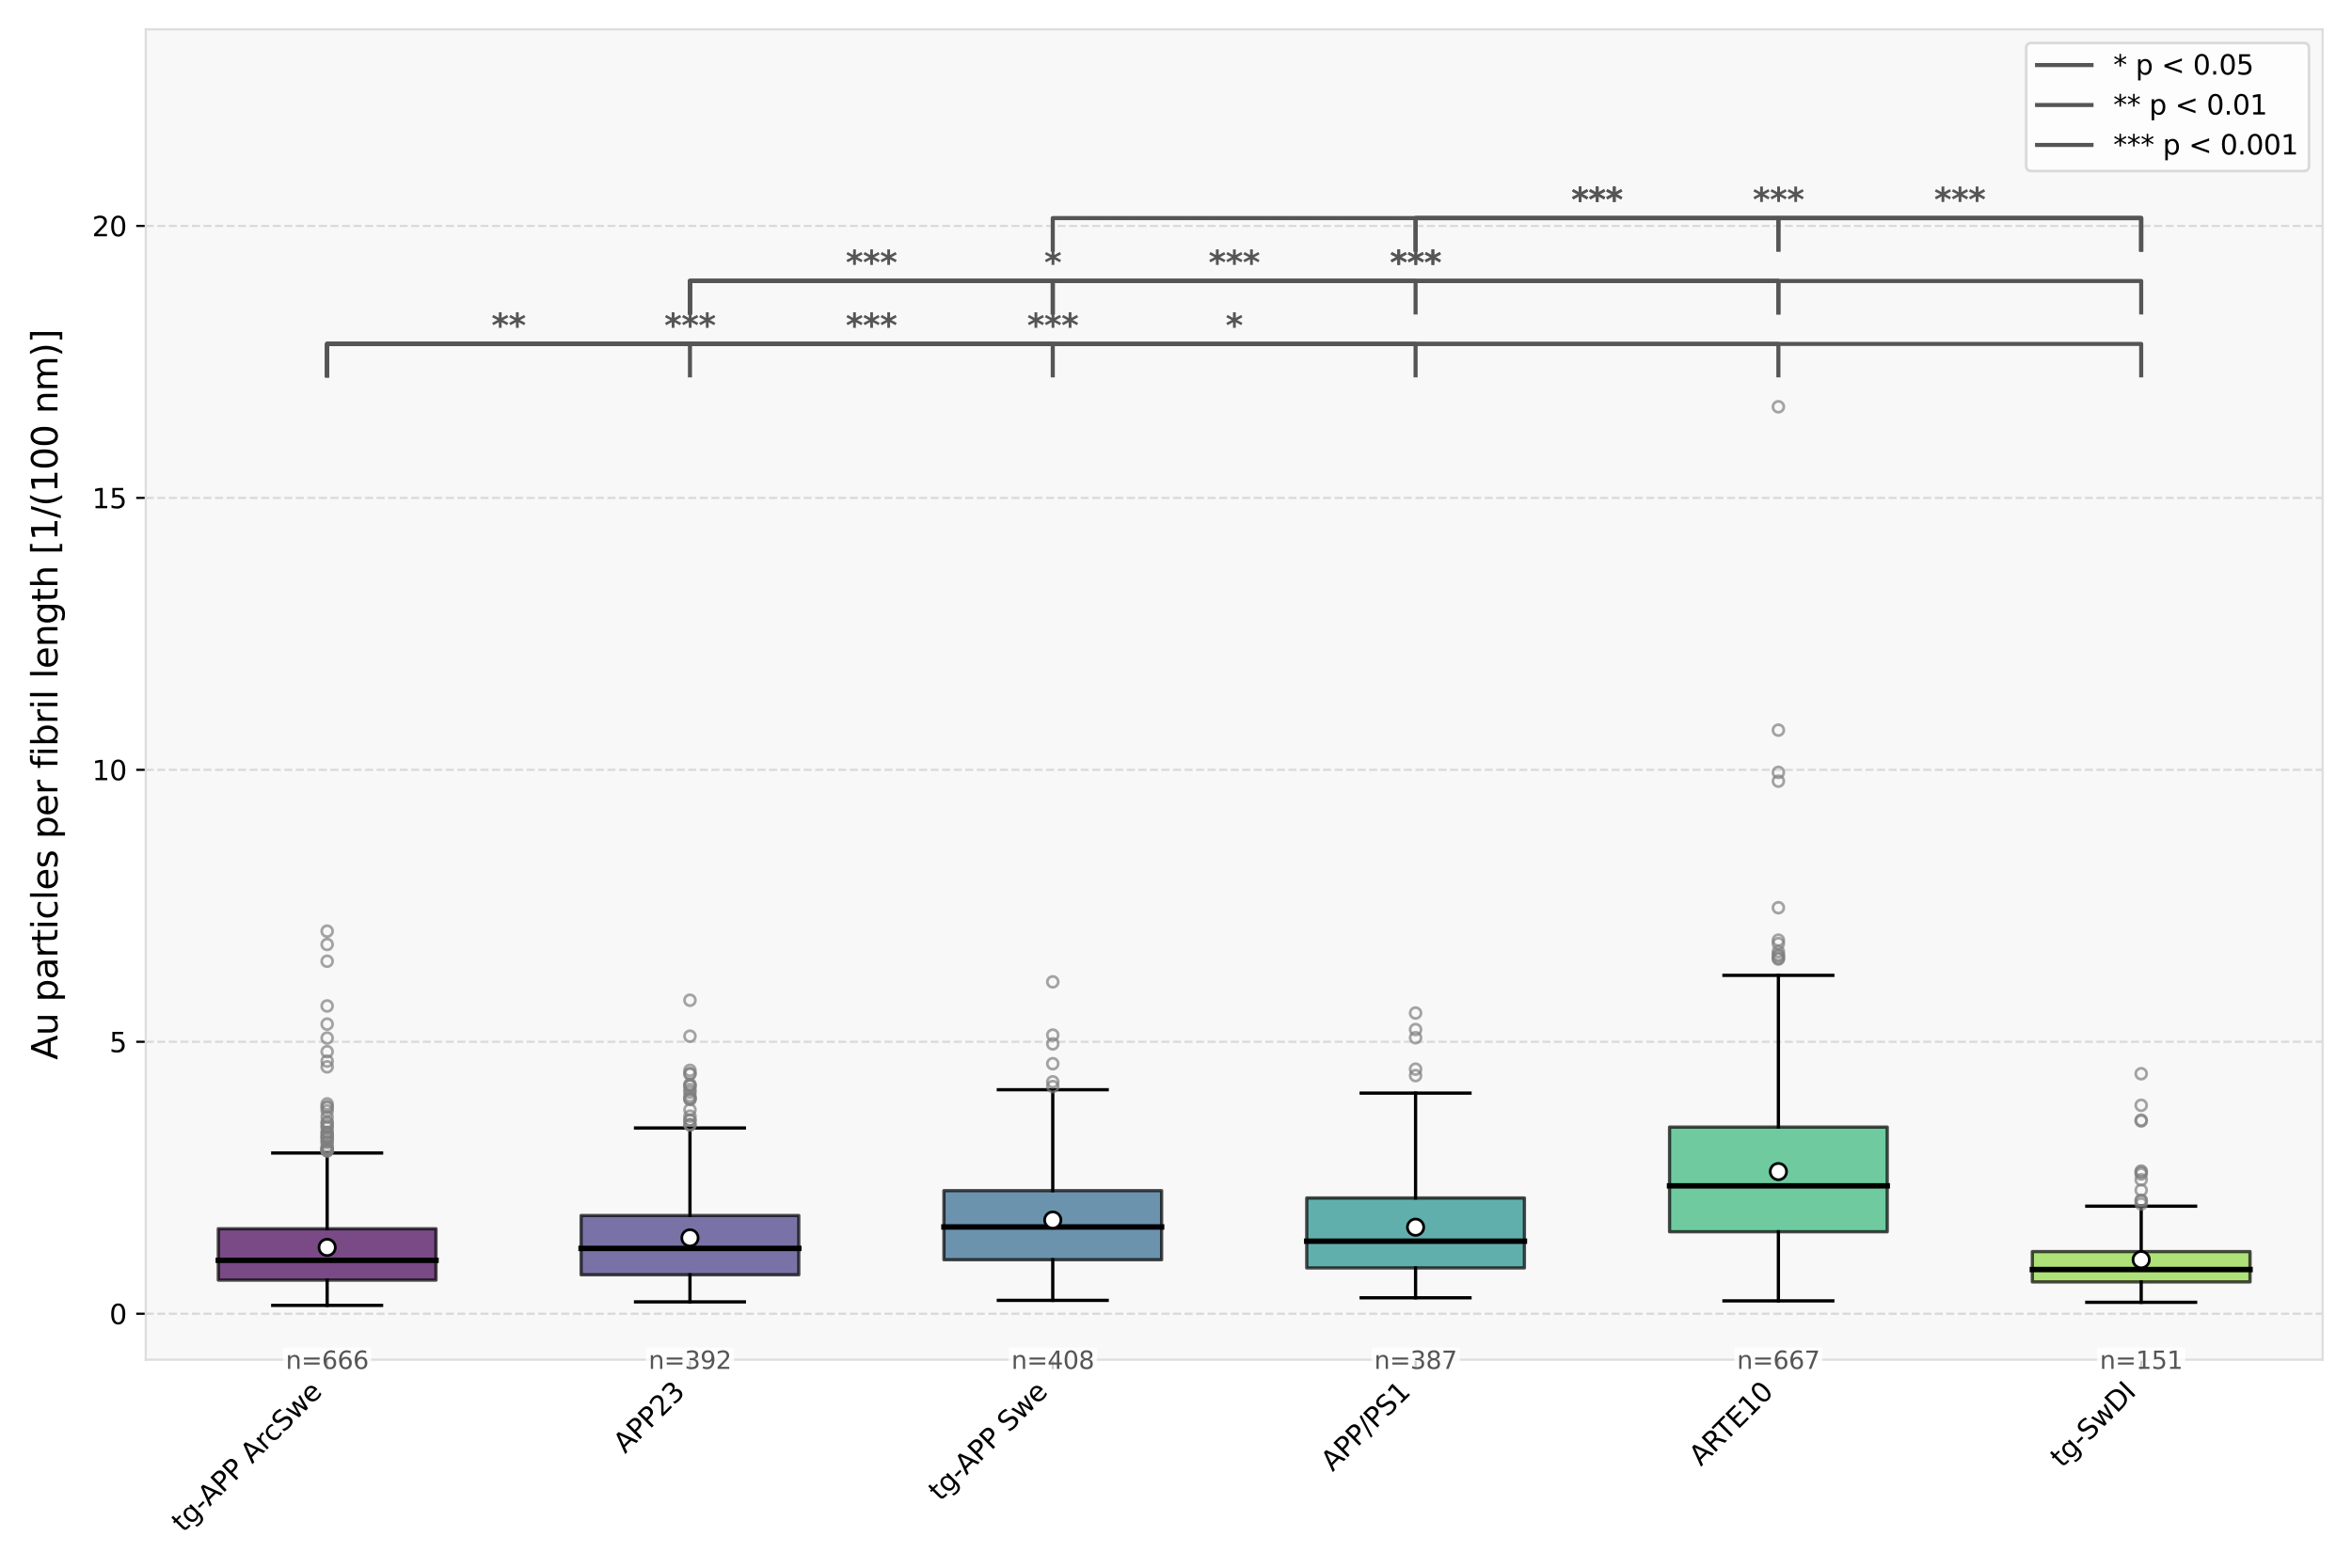 <?xml version="1.0" encoding="utf-8" standalone="no"?>
<!DOCTYPE svg PUBLIC "-//W3C//DTD SVG 1.1//EN"
  "http://www.w3.org/Graphics/SVG/1.1/DTD/svg11.dtd">
<svg xmlns:xlink="http://www.w3.org/1999/xlink" width="864pt" height="576pt" viewBox="0 0 864 576" xmlns="http://www.w3.org/2000/svg" version="1.1">
 <defs>
  <style type="text/css">*{stroke-linejoin: round; stroke-linecap: butt}</style>
 </defs>
 <g id="figure_1">
  <g id="patch_1">
   <path d="M 0 576 
L 864 576 
L 864 0 
L 0 0 
z
" style="fill: #ffffff"/>
  </g>
  <g id="axes_1">
   <g id="patch_2">
    <path d="M 53.54 499.588 
L 853.2 499.588 
L 853.2 10.8 
L 53.54 10.8 
z
" style="fill: #f8f8f8"/>
   </g>
   <g id="matplotlib.axis_1">
    <g id="xtick_1">
     <g id="line2d_1">
      <defs>
       <path id="mebf414713e" d="M 0 0 
L 0 3.5 
" style="stroke: #000000; stroke-width: 0.8"/>
      </defs>
      <g>
       <use xlink:href="#mebf414713e" x="120.178" y="499.588" style="stroke: #000000; stroke-width: 0.8"/>
      </g>
     </g>
     <g id="text_1">
      <!-- tg-APP ArcSwe -->
      <g transform="translate(67.348 563.321) rotate(-45) scale(0.1 -0.1)">
       <defs>
        <path id="DejaVuSans-74" d="M 1172 4494 
L 1172 3500 
L 2356 3500 
L 2356 3053 
L 1172 3053 
L 1172 1153 
Q 1172 725 1289 603 
Q 1406 481 1766 481 
L 2356 481 
L 2356 0 
L 1766 0 
Q 1100 0 847 248 
Q 594 497 594 1153 
L 594 3053 
L 172 3053 
L 172 3500 
L 594 3500 
L 594 4494 
L 1172 4494 
z
" transform="scale(0.016)"/>
        <path id="DejaVuSans-67" d="M 2906 1791 
Q 2906 2416 2648 2759 
Q 2391 3103 1925 3103 
Q 1463 3103 1205 2759 
Q 947 2416 947 1791 
Q 947 1169 1205 825 
Q 1463 481 1925 481 
Q 2391 481 2648 825 
Q 2906 1169 2906 1791 
z
M 3481 434 
Q 3481 -459 3084 -895 
Q 2688 -1331 1869 -1331 
Q 1566 -1331 1297 -1286 
Q 1028 -1241 775 -1147 
L 775 -588 
Q 1028 -725 1275 -790 
Q 1522 -856 1778 -856 
Q 2344 -856 2625 -561 
Q 2906 -266 2906 331 
L 2906 616 
Q 2728 306 2450 153 
Q 2172 0 1784 0 
Q 1141 0 747 490 
Q 353 981 353 1791 
Q 353 2603 747 3093 
Q 1141 3584 1784 3584 
Q 2172 3584 2450 3431 
Q 2728 3278 2906 2969 
L 2906 3500 
L 3481 3500 
L 3481 434 
z
" transform="scale(0.016)"/>
        <path id="DejaVuSans-2d" d="M 313 2009 
L 1997 2009 
L 1997 1497 
L 313 1497 
L 313 2009 
z
" transform="scale(0.016)"/>
        <path id="DejaVuSans-41" d="M 2188 4044 
L 1331 1722 
L 3047 1722 
L 2188 4044 
z
M 1831 4666 
L 2547 4666 
L 4325 0 
L 3669 0 
L 3244 1197 
L 1141 1197 
L 716 0 
L 50 0 
L 1831 4666 
z
" transform="scale(0.016)"/>
        <path id="DejaVuSans-50" d="M 1259 4147 
L 1259 2394 
L 2053 2394 
Q 2494 2394 2734 2622 
Q 2975 2850 2975 3272 
Q 2975 3691 2734 3919 
Q 2494 4147 2053 4147 
L 1259 4147 
z
M 628 4666 
L 2053 4666 
Q 2838 4666 3239 4311 
Q 3641 3956 3641 3272 
Q 3641 2581 3239 2228 
Q 2838 1875 2053 1875 
L 1259 1875 
L 1259 0 
L 628 0 
L 628 4666 
z
" transform="scale(0.016)"/>
        <path id="DejaVuSans-20" transform="scale(0.016)"/>
        <path id="DejaVuSans-72" d="M 2631 2963 
Q 2534 3019 2420 3045 
Q 2306 3072 2169 3072 
Q 1681 3072 1420 2755 
Q 1159 2438 1159 1844 
L 1159 0 
L 581 0 
L 581 3500 
L 1159 3500 
L 1159 2956 
Q 1341 3275 1631 3429 
Q 1922 3584 2338 3584 
Q 2397 3584 2469 3576 
Q 2541 3569 2628 3553 
L 2631 2963 
z
" transform="scale(0.016)"/>
        <path id="DejaVuSans-63" d="M 3122 3366 
L 3122 2828 
Q 2878 2963 2633 3030 
Q 2388 3097 2138 3097 
Q 1578 3097 1268 2742 
Q 959 2388 959 1747 
Q 959 1106 1268 751 
Q 1578 397 2138 397 
Q 2388 397 2633 464 
Q 2878 531 3122 666 
L 3122 134 
Q 2881 22 2623 -34 
Q 2366 -91 2075 -91 
Q 1284 -91 818 406 
Q 353 903 353 1747 
Q 353 2603 823 3093 
Q 1294 3584 2113 3584 
Q 2378 3584 2631 3529 
Q 2884 3475 3122 3366 
z
" transform="scale(0.016)"/>
        <path id="DejaVuSans-53" d="M 3425 4513 
L 3425 3897 
Q 3066 4069 2747 4153 
Q 2428 4238 2131 4238 
Q 1616 4238 1336 4038 
Q 1056 3838 1056 3469 
Q 1056 3159 1242 3001 
Q 1428 2844 1947 2747 
L 2328 2669 
Q 3034 2534 3370 2195 
Q 3706 1856 3706 1288 
Q 3706 609 3251 259 
Q 2797 -91 1919 -91 
Q 1588 -91 1214 -16 
Q 841 59 441 206 
L 441 856 
Q 825 641 1194 531 
Q 1563 422 1919 422 
Q 2459 422 2753 634 
Q 3047 847 3047 1241 
Q 3047 1584 2836 1778 
Q 2625 1972 2144 2069 
L 1759 2144 
Q 1053 2284 737 2584 
Q 422 2884 422 3419 
Q 422 4038 858 4394 
Q 1294 4750 2059 4750 
Q 2388 4750 2728 4690 
Q 3069 4631 3425 4513 
z
" transform="scale(0.016)"/>
        <path id="DejaVuSans-77" d="M 269 3500 
L 844 3500 
L 1563 769 
L 2278 3500 
L 2956 3500 
L 3675 769 
L 4391 3500 
L 4966 3500 
L 4050 0 
L 3372 0 
L 2619 2869 
L 1863 0 
L 1184 0 
L 269 3500 
z
" transform="scale(0.016)"/>
        <path id="DejaVuSans-65" d="M 3597 1894 
L 3597 1613 
L 953 1613 
Q 991 1019 1311 708 
Q 1631 397 2203 397 
Q 2534 397 2845 478 
Q 3156 559 3463 722 
L 3463 178 
Q 3153 47 2828 -22 
Q 2503 -91 2169 -91 
Q 1331 -91 842 396 
Q 353 884 353 1716 
Q 353 2575 817 3079 
Q 1281 3584 2069 3584 
Q 2775 3584 3186 3129 
Q 3597 2675 3597 1894 
z
M 3022 2063 
Q 3016 2534 2758 2815 
Q 2500 3097 2075 3097 
Q 1594 3097 1305 2825 
Q 1016 2553 972 2059 
L 3022 2063 
z
" transform="scale(0.016)"/>
       </defs>
       <use xlink:href="#DejaVuSans-74"/>
       <use xlink:href="#DejaVuSans-67" x="39.209"/>
       <use xlink:href="#DejaVuSans-2d" x="102.686"/>
       <use xlink:href="#DejaVuSans-41" x="136.52"/>
       <use xlink:href="#DejaVuSans-50" x="204.928"/>
       <use xlink:href="#DejaVuSans-50" x="265.23"/>
       <use xlink:href="#DejaVuSans-20" x="325.533"/>
       <use xlink:href="#DejaVuSans-41" x="357.32"/>
       <use xlink:href="#DejaVuSans-72" x="425.729"/>
       <use xlink:href="#DejaVuSans-63" x="464.592"/>
       <use xlink:href="#DejaVuSans-53" x="519.572"/>
       <use xlink:href="#DejaVuSans-77" x="583.049"/>
       <use xlink:href="#DejaVuSans-65" x="664.836"/>
      </g>
     </g>
    </g>
    <g id="xtick_2">
     <g id="line2d_2">
      <g>
       <use xlink:href="#mebf414713e" x="253.455" y="499.588" style="stroke: #000000; stroke-width: 0.8"/>
      </g>
     </g>
     <g id="text_2">
      <!-- APP23 -->
      <g transform="translate(229.622 534.323) rotate(-45) scale(0.1 -0.1)">
       <defs>
        <path id="DejaVuSans-32" d="M 1228 531 
L 3431 531 
L 3431 0 
L 469 0 
L 469 531 
Q 828 903 1448 1529 
Q 2069 2156 2228 2338 
Q 2531 2678 2651 2914 
Q 2772 3150 2772 3378 
Q 2772 3750 2511 3984 
Q 2250 4219 1831 4219 
Q 1534 4219 1204 4116 
Q 875 4013 500 3803 
L 500 4441 
Q 881 4594 1212 4672 
Q 1544 4750 1819 4750 
Q 2544 4750 2975 4387 
Q 3406 4025 3406 3419 
Q 3406 3131 3298 2873 
Q 3191 2616 2906 2266 
Q 2828 2175 2409 1742 
Q 1991 1309 1228 531 
z
" transform="scale(0.016)"/>
        <path id="DejaVuSans-33" d="M 2597 2516 
Q 3050 2419 3304 2112 
Q 3559 1806 3559 1356 
Q 3559 666 3084 287 
Q 2609 -91 1734 -91 
Q 1441 -91 1130 -33 
Q 819 25 488 141 
L 488 750 
Q 750 597 1062 519 
Q 1375 441 1716 441 
Q 2309 441 2620 675 
Q 2931 909 2931 1356 
Q 2931 1769 2642 2001 
Q 2353 2234 1838 2234 
L 1294 2234 
L 1294 2753 
L 1863 2753 
Q 2328 2753 2575 2939 
Q 2822 3125 2822 3475 
Q 2822 3834 2567 4026 
Q 2313 4219 1838 4219 
Q 1578 4219 1281 4162 
Q 984 4106 628 3988 
L 628 4550 
Q 988 4650 1302 4700 
Q 1616 4750 1894 4750 
Q 2613 4750 3031 4423 
Q 3450 4097 3450 3541 
Q 3450 3153 3228 2886 
Q 3006 2619 2597 2516 
z
" transform="scale(0.016)"/>
       </defs>
       <use xlink:href="#DejaVuSans-41"/>
       <use xlink:href="#DejaVuSans-50" x="68.408"/>
       <use xlink:href="#DejaVuSans-50" x="128.711"/>
       <use xlink:href="#DejaVuSans-32" x="189.014"/>
       <use xlink:href="#DejaVuSans-33" x="252.637"/>
      </g>
     </g>
    </g>
    <g id="xtick_3">
     <g id="line2d_3">
      <g>
       <use xlink:href="#mebf414713e" x="386.732" y="499.588" style="stroke: #000000; stroke-width: 0.8"/>
      </g>
     </g>
     <g id="text_3">
      <!-- tg-APP Swe -->
      <g transform="translate(345.374 551.848) rotate(-45) scale(0.1 -0.1)">
       <use xlink:href="#DejaVuSans-74"/>
       <use xlink:href="#DejaVuSans-67" x="39.209"/>
       <use xlink:href="#DejaVuSans-2d" x="102.686"/>
       <use xlink:href="#DejaVuSans-41" x="136.52"/>
       <use xlink:href="#DejaVuSans-50" x="204.928"/>
       <use xlink:href="#DejaVuSans-50" x="265.23"/>
       <use xlink:href="#DejaVuSans-20" x="325.533"/>
       <use xlink:href="#DejaVuSans-53" x="357.32"/>
       <use xlink:href="#DejaVuSans-77" x="420.797"/>
       <use xlink:href="#DejaVuSans-65" x="502.584"/>
      </g>
     </g>
    </g>
    <g id="xtick_4">
     <g id="line2d_4">
      <g>
       <use xlink:href="#mebf414713e" x="520.008" y="499.588" style="stroke: #000000; stroke-width: 0.8"/>
      </g>
     </g>
     <g id="text_4">
      <!-- APP/PS1 -->
      <g transform="translate(489.54 540.959) rotate(-45) scale(0.1 -0.1)">
       <defs>
        <path id="DejaVuSans-2f" d="M 1625 4666 
L 2156 4666 
L 531 -594 
L 0 -594 
L 1625 4666 
z
" transform="scale(0.016)"/>
        <path id="DejaVuSans-31" d="M 794 531 
L 1825 531 
L 1825 4091 
L 703 3866 
L 703 4441 
L 1819 4666 
L 2450 4666 
L 2450 531 
L 3481 531 
L 3481 0 
L 794 0 
L 794 531 
z
" transform="scale(0.016)"/>
       </defs>
       <use xlink:href="#DejaVuSans-41"/>
       <use xlink:href="#DejaVuSans-50" x="68.408"/>
       <use xlink:href="#DejaVuSans-50" x="128.711"/>
       <use xlink:href="#DejaVuSans-2f" x="189.014"/>
       <use xlink:href="#DejaVuSans-50" x="222.705"/>
       <use xlink:href="#DejaVuSans-53" x="283.008"/>
       <use xlink:href="#DejaVuSans-31" x="346.484"/>
      </g>
     </g>
    </g>
    <g id="xtick_5">
     <g id="line2d_5">
      <g>
       <use xlink:href="#mebf414713e" x="653.285" y="499.588" style="stroke: #000000; stroke-width: 0.8"/>
      </g>
     </g>
     <g id="text_5">
      <!-- ARTE10 -->
      <g transform="translate(624.792 538.983) rotate(-45) scale(0.1 -0.1)">
       <defs>
        <path id="DejaVuSans-52" d="M 2841 2188 
Q 3044 2119 3236 1894 
Q 3428 1669 3622 1275 
L 4263 0 
L 3584 0 
L 2988 1197 
Q 2756 1666 2539 1819 
Q 2322 1972 1947 1972 
L 1259 1972 
L 1259 0 
L 628 0 
L 628 4666 
L 2053 4666 
Q 2853 4666 3247 4331 
Q 3641 3997 3641 3322 
Q 3641 2881 3436 2590 
Q 3231 2300 2841 2188 
z
M 1259 4147 
L 1259 2491 
L 2053 2491 
Q 2509 2491 2742 2702 
Q 2975 2913 2975 3322 
Q 2975 3731 2742 3939 
Q 2509 4147 2053 4147 
L 1259 4147 
z
" transform="scale(0.016)"/>
        <path id="DejaVuSans-54" d="M -19 4666 
L 3928 4666 
L 3928 4134 
L 2272 4134 
L 2272 0 
L 1638 0 
L 1638 4134 
L -19 4134 
L -19 4666 
z
" transform="scale(0.016)"/>
        <path id="DejaVuSans-45" d="M 628 4666 
L 3578 4666 
L 3578 4134 
L 1259 4134 
L 1259 2753 
L 3481 2753 
L 3481 2222 
L 1259 2222 
L 1259 531 
L 3634 531 
L 3634 0 
L 628 0 
L 628 4666 
z
" transform="scale(0.016)"/>
        <path id="DejaVuSans-30" d="M 2034 4250 
Q 1547 4250 1301 3770 
Q 1056 3291 1056 2328 
Q 1056 1369 1301 889 
Q 1547 409 2034 409 
Q 2525 409 2770 889 
Q 3016 1369 3016 2328 
Q 3016 3291 2770 3770 
Q 2525 4250 2034 4250 
z
M 2034 4750 
Q 2819 4750 3233 4129 
Q 3647 3509 3647 2328 
Q 3647 1150 3233 529 
Q 2819 -91 2034 -91 
Q 1250 -91 836 529 
Q 422 1150 422 2328 
Q 422 3509 836 4129 
Q 1250 4750 2034 4750 
z
" transform="scale(0.016)"/>
       </defs>
       <use xlink:href="#DejaVuSans-41"/>
       <use xlink:href="#DejaVuSans-52" x="68.408"/>
       <use xlink:href="#DejaVuSans-54" x="130.641"/>
       <use xlink:href="#DejaVuSans-45" x="191.725"/>
       <use xlink:href="#DejaVuSans-31" x="254.908"/>
       <use xlink:href="#DejaVuSans-30" x="318.531"/>
      </g>
     </g>
    </g>
    <g id="xtick_6">
     <g id="line2d_6">
      <g>
       <use xlink:href="#mebf414713e" x="786.562" y="499.588" style="stroke: #000000; stroke-width: 0.8"/>
      </g>
     </g>
     <g id="text_6">
      <!-- tg-SwDI -->
      <g transform="translate(757.476 539.576) rotate(-45) scale(0.1 -0.1)">
       <defs>
        <path id="DejaVuSans-44" d="M 1259 4147 
L 1259 519 
L 2022 519 
Q 2988 519 3436 956 
Q 3884 1394 3884 2338 
Q 3884 3275 3436 3711 
Q 2988 4147 2022 4147 
L 1259 4147 
z
M 628 4666 
L 1925 4666 
Q 3281 4666 3915 4102 
Q 4550 3538 4550 2338 
Q 4550 1131 3912 565 
Q 3275 0 1925 0 
L 628 0 
L 628 4666 
z
" transform="scale(0.016)"/>
        <path id="DejaVuSans-49" d="M 628 4666 
L 1259 4666 
L 1259 0 
L 628 0 
L 628 4666 
z
" transform="scale(0.016)"/>
       </defs>
       <use xlink:href="#DejaVuSans-74"/>
       <use xlink:href="#DejaVuSans-67" x="39.209"/>
       <use xlink:href="#DejaVuSans-2d" x="102.686"/>
       <use xlink:href="#DejaVuSans-53" x="138.77"/>
       <use xlink:href="#DejaVuSans-77" x="202.246"/>
       <use xlink:href="#DejaVuSans-44" x="284.033"/>
       <use xlink:href="#DejaVuSans-49" x="361.035"/>
      </g>
     </g>
    </g>
   </g>
   <g id="matplotlib.axis_2">
    <g id="ytick_1">
     <g id="line2d_7">
      <path d="M 53.54 482.705 
L 853.2 482.705 
" clip-path="url(#pd8b7a126d4)" style="fill: none; stroke-dasharray: 2.96,1.28; stroke-dashoffset: 0; stroke: #cccccc; stroke-opacity: 0.7; stroke-width: 0.8"/>
     </g>
     <g id="line2d_8">
      <defs>
       <path id="medd8428ef8" d="M 0 0 
L -3.5 0 
" style="stroke: #000000; stroke-width: 0.8"/>
      </defs>
      <g>
       <use xlink:href="#medd8428ef8" x="53.54" y="482.705" style="stroke: #000000; stroke-width: 0.8"/>
      </g>
     </g>
     <g id="text_7">
      <!-- 0 -->
      <g transform="translate(40.178 486.504) scale(0.1 -0.1)">
       <use xlink:href="#DejaVuSans-30"/>
      </g>
     </g>
    </g>
    <g id="ytick_2">
     <g id="line2d_9">
      <path d="M 53.54 382.781 
L 853.2 382.781 
" clip-path="url(#pd8b7a126d4)" style="fill: none; stroke-dasharray: 2.96,1.28; stroke-dashoffset: 0; stroke: #cccccc; stroke-opacity: 0.7; stroke-width: 0.8"/>
     </g>
     <g id="line2d_10">
      <g>
       <use xlink:href="#medd8428ef8" x="53.54" y="382.781" style="stroke: #000000; stroke-width: 0.8"/>
      </g>
     </g>
     <g id="text_8">
      <!-- 5 -->
      <g transform="translate(40.178 386.581) scale(0.1 -0.1)">
       <defs>
        <path id="DejaVuSans-35" d="M 691 4666 
L 3169 4666 
L 3169 4134 
L 1269 4134 
L 1269 2991 
Q 1406 3038 1543 3061 
Q 1681 3084 1819 3084 
Q 2600 3084 3056 2656 
Q 3513 2228 3513 1497 
Q 3513 744 3044 326 
Q 2575 -91 1722 -91 
Q 1428 -91 1123 -41 
Q 819 9 494 109 
L 494 744 
Q 775 591 1075 516 
Q 1375 441 1709 441 
Q 2250 441 2565 725 
Q 2881 1009 2881 1497 
Q 2881 1984 2565 2268 
Q 2250 2553 1709 2553 
Q 1456 2553 1204 2497 
Q 953 2441 691 2322 
L 691 4666 
z
" transform="scale(0.016)"/>
       </defs>
       <use xlink:href="#DejaVuSans-35"/>
      </g>
     </g>
    </g>
    <g id="ytick_3">
     <g id="line2d_11">
      <path d="M 53.54 282.858 
L 853.2 282.858 
" clip-path="url(#pd8b7a126d4)" style="fill: none; stroke-dasharray: 2.96,1.28; stroke-dashoffset: 0; stroke: #cccccc; stroke-opacity: 0.7; stroke-width: 0.8"/>
     </g>
     <g id="line2d_12">
      <g>
       <use xlink:href="#medd8428ef8" x="53.54" y="282.858" style="stroke: #000000; stroke-width: 0.8"/>
      </g>
     </g>
     <g id="text_9">
      <!-- 10 -->
      <g transform="translate(33.815 286.658) scale(0.1 -0.1)">
       <use xlink:href="#DejaVuSans-31"/>
       <use xlink:href="#DejaVuSans-30" x="63.623"/>
      </g>
     </g>
    </g>
    <g id="ytick_4">
     <g id="line2d_13">
      <path d="M 53.54 182.935 
L 853.2 182.935 
" clip-path="url(#pd8b7a126d4)" style="fill: none; stroke-dasharray: 2.96,1.28; stroke-dashoffset: 0; stroke: #cccccc; stroke-opacity: 0.7; stroke-width: 0.8"/>
     </g>
     <g id="line2d_14">
      <g>
       <use xlink:href="#medd8428ef8" x="53.54" y="182.935" style="stroke: #000000; stroke-width: 0.8"/>
      </g>
     </g>
     <g id="text_10">
      <!-- 15 -->
      <g transform="translate(33.815 186.734) scale(0.1 -0.1)">
       <use xlink:href="#DejaVuSans-31"/>
       <use xlink:href="#DejaVuSans-35" x="63.623"/>
      </g>
     </g>
    </g>
    <g id="ytick_5">
     <g id="line2d_15">
      <path d="M 53.54 83.012 
L 853.2 83.012 
" clip-path="url(#pd8b7a126d4)" style="fill: none; stroke-dasharray: 2.96,1.28; stroke-dashoffset: 0; stroke: #cccccc; stroke-opacity: 0.7; stroke-width: 0.8"/>
     </g>
     <g id="line2d_16">
      <g>
       <use xlink:href="#medd8428ef8" x="53.54" y="83.012" style="stroke: #000000; stroke-width: 0.8"/>
      </g>
     </g>
     <g id="text_11">
      <!-- 20 -->
      <g transform="translate(33.815 86.811) scale(0.1 -0.1)">
       <use xlink:href="#DejaVuSans-32"/>
       <use xlink:href="#DejaVuSans-30" x="63.623"/>
      </g>
     </g>
    </g>
    <g id="text_12">
     <!-- Au particles per fibril length [1/(100 nm)] -->
     <g transform="translate(21.111 389.404) rotate(-90) scale(0.13 -0.13)">
      <defs>
       <path id="DejaVuSans-75" d="M 544 1381 
L 544 3500 
L 1119 3500 
L 1119 1403 
Q 1119 906 1312 657 
Q 1506 409 1894 409 
Q 2359 409 2629 706 
Q 2900 1003 2900 1516 
L 2900 3500 
L 3475 3500 
L 3475 0 
L 2900 0 
L 2900 538 
Q 2691 219 2414 64 
Q 2138 -91 1772 -91 
Q 1169 -91 856 284 
Q 544 659 544 1381 
z
M 1991 3584 
L 1991 3584 
z
" transform="scale(0.016)"/>
       <path id="DejaVuSans-70" d="M 1159 525 
L 1159 -1331 
L 581 -1331 
L 581 3500 
L 1159 3500 
L 1159 2969 
Q 1341 3281 1617 3432 
Q 1894 3584 2278 3584 
Q 2916 3584 3314 3078 
Q 3713 2572 3713 1747 
Q 3713 922 3314 415 
Q 2916 -91 2278 -91 
Q 1894 -91 1617 61 
Q 1341 213 1159 525 
z
M 3116 1747 
Q 3116 2381 2855 2742 
Q 2594 3103 2138 3103 
Q 1681 3103 1420 2742 
Q 1159 2381 1159 1747 
Q 1159 1113 1420 752 
Q 1681 391 2138 391 
Q 2594 391 2855 752 
Q 3116 1113 3116 1747 
z
" transform="scale(0.016)"/>
       <path id="DejaVuSans-61" d="M 2194 1759 
Q 1497 1759 1228 1600 
Q 959 1441 959 1056 
Q 959 750 1161 570 
Q 1363 391 1709 391 
Q 2188 391 2477 730 
Q 2766 1069 2766 1631 
L 2766 1759 
L 2194 1759 
z
M 3341 1997 
L 3341 0 
L 2766 0 
L 2766 531 
Q 2569 213 2275 61 
Q 1981 -91 1556 -91 
Q 1019 -91 701 211 
Q 384 513 384 1019 
Q 384 1609 779 1909 
Q 1175 2209 1959 2209 
L 2766 2209 
L 2766 2266 
Q 2766 2663 2505 2880 
Q 2244 3097 1772 3097 
Q 1472 3097 1187 3025 
Q 903 2953 641 2809 
L 641 3341 
Q 956 3463 1253 3523 
Q 1550 3584 1831 3584 
Q 2591 3584 2966 3190 
Q 3341 2797 3341 1997 
z
" transform="scale(0.016)"/>
       <path id="DejaVuSans-69" d="M 603 3500 
L 1178 3500 
L 1178 0 
L 603 0 
L 603 3500 
z
M 603 4863 
L 1178 4863 
L 1178 4134 
L 603 4134 
L 603 4863 
z
" transform="scale(0.016)"/>
       <path id="DejaVuSans-6c" d="M 603 4863 
L 1178 4863 
L 1178 0 
L 603 0 
L 603 4863 
z
" transform="scale(0.016)"/>
       <path id="DejaVuSans-73" d="M 2834 3397 
L 2834 2853 
Q 2591 2978 2328 3040 
Q 2066 3103 1784 3103 
Q 1356 3103 1142 2972 
Q 928 2841 928 2578 
Q 928 2378 1081 2264 
Q 1234 2150 1697 2047 
L 1894 2003 
Q 2506 1872 2764 1633 
Q 3022 1394 3022 966 
Q 3022 478 2636 193 
Q 2250 -91 1575 -91 
Q 1294 -91 989 -36 
Q 684 19 347 128 
L 347 722 
Q 666 556 975 473 
Q 1284 391 1588 391 
Q 1994 391 2212 530 
Q 2431 669 2431 922 
Q 2431 1156 2273 1281 
Q 2116 1406 1581 1522 
L 1381 1569 
Q 847 1681 609 1914 
Q 372 2147 372 2553 
Q 372 3047 722 3315 
Q 1072 3584 1716 3584 
Q 2034 3584 2315 3537 
Q 2597 3491 2834 3397 
z
" transform="scale(0.016)"/>
       <path id="DejaVuSans-66" d="M 2375 4863 
L 2375 4384 
L 1825 4384 
Q 1516 4384 1395 4259 
Q 1275 4134 1275 3809 
L 1275 3500 
L 2222 3500 
L 2222 3053 
L 1275 3053 
L 1275 0 
L 697 0 
L 697 3053 
L 147 3053 
L 147 3500 
L 697 3500 
L 697 3744 
Q 697 4328 969 4595 
Q 1241 4863 1831 4863 
L 2375 4863 
z
" transform="scale(0.016)"/>
       <path id="DejaVuSans-62" d="M 3116 1747 
Q 3116 2381 2855 2742 
Q 2594 3103 2138 3103 
Q 1681 3103 1420 2742 
Q 1159 2381 1159 1747 
Q 1159 1113 1420 752 
Q 1681 391 2138 391 
Q 2594 391 2855 752 
Q 3116 1113 3116 1747 
z
M 1159 2969 
Q 1341 3281 1617 3432 
Q 1894 3584 2278 3584 
Q 2916 3584 3314 3078 
Q 3713 2572 3713 1747 
Q 3713 922 3314 415 
Q 2916 -91 2278 -91 
Q 1894 -91 1617 61 
Q 1341 213 1159 525 
L 1159 0 
L 581 0 
L 581 4863 
L 1159 4863 
L 1159 2969 
z
" transform="scale(0.016)"/>
       <path id="DejaVuSans-6e" d="M 3513 2113 
L 3513 0 
L 2938 0 
L 2938 2094 
Q 2938 2591 2744 2837 
Q 2550 3084 2163 3084 
Q 1697 3084 1428 2787 
Q 1159 2491 1159 1978 
L 1159 0 
L 581 0 
L 581 3500 
L 1159 3500 
L 1159 2956 
Q 1366 3272 1645 3428 
Q 1925 3584 2291 3584 
Q 2894 3584 3203 3211 
Q 3513 2838 3513 2113 
z
" transform="scale(0.016)"/>
       <path id="DejaVuSans-68" d="M 3513 2113 
L 3513 0 
L 2938 0 
L 2938 2094 
Q 2938 2591 2744 2837 
Q 2550 3084 2163 3084 
Q 1697 3084 1428 2787 
Q 1159 2491 1159 1978 
L 1159 0 
L 581 0 
L 581 4863 
L 1159 4863 
L 1159 2956 
Q 1366 3272 1645 3428 
Q 1925 3584 2291 3584 
Q 2894 3584 3203 3211 
Q 3513 2838 3513 2113 
z
" transform="scale(0.016)"/>
       <path id="DejaVuSans-5b" d="M 550 4863 
L 1875 4863 
L 1875 4416 
L 1125 4416 
L 1125 -397 
L 1875 -397 
L 1875 -844 
L 550 -844 
L 550 4863 
z
" transform="scale(0.016)"/>
       <path id="DejaVuSans-28" d="M 1984 4856 
Q 1566 4138 1362 3434 
Q 1159 2731 1159 2009 
Q 1159 1288 1364 580 
Q 1569 -128 1984 -844 
L 1484 -844 
Q 1016 -109 783 600 
Q 550 1309 550 2009 
Q 550 2706 781 3412 
Q 1013 4119 1484 4856 
L 1984 4856 
z
" transform="scale(0.016)"/>
       <path id="DejaVuSans-6d" d="M 3328 2828 
Q 3544 3216 3844 3400 
Q 4144 3584 4550 3584 
Q 5097 3584 5394 3201 
Q 5691 2819 5691 2113 
L 5691 0 
L 5113 0 
L 5113 2094 
Q 5113 2597 4934 2840 
Q 4756 3084 4391 3084 
Q 3944 3084 3684 2787 
Q 3425 2491 3425 1978 
L 3425 0 
L 2847 0 
L 2847 2094 
Q 2847 2600 2669 2842 
Q 2491 3084 2119 3084 
Q 1678 3084 1418 2786 
Q 1159 2488 1159 1978 
L 1159 0 
L 581 0 
L 581 3500 
L 1159 3500 
L 1159 2956 
Q 1356 3278 1631 3431 
Q 1906 3584 2284 3584 
Q 2666 3584 2933 3390 
Q 3200 3197 3328 2828 
z
" transform="scale(0.016)"/>
       <path id="DejaVuSans-29" d="M 513 4856 
L 1013 4856 
Q 1481 4119 1714 3412 
Q 1947 2706 1947 2009 
Q 1947 1309 1714 600 
Q 1481 -109 1013 -844 
L 513 -844 
Q 928 -128 1133 580 
Q 1338 1288 1338 2009 
Q 1338 2731 1133 3434 
Q 928 4138 513 4856 
z
" transform="scale(0.016)"/>
       <path id="DejaVuSans-5d" d="M 1947 4863 
L 1947 -844 
L 622 -844 
L 622 -397 
L 1369 -397 
L 1369 4416 
L 622 4416 
L 622 4863 
L 1947 4863 
z
" transform="scale(0.016)"/>
      </defs>
      <use xlink:href="#DejaVuSans-41"/>
      <use xlink:href="#DejaVuSans-75" x="68.408"/>
      <use xlink:href="#DejaVuSans-20" x="131.787"/>
      <use xlink:href="#DejaVuSans-70" x="163.574"/>
      <use xlink:href="#DejaVuSans-61" x="227.051"/>
      <use xlink:href="#DejaVuSans-72" x="288.33"/>
      <use xlink:href="#DejaVuSans-74" x="329.443"/>
      <use xlink:href="#DejaVuSans-69" x="368.652"/>
      <use xlink:href="#DejaVuSans-63" x="396.436"/>
      <use xlink:href="#DejaVuSans-6c" x="451.416"/>
      <use xlink:href="#DejaVuSans-65" x="479.199"/>
      <use xlink:href="#DejaVuSans-73" x="540.723"/>
      <use xlink:href="#DejaVuSans-20" x="592.822"/>
      <use xlink:href="#DejaVuSans-70" x="624.609"/>
      <use xlink:href="#DejaVuSans-65" x="688.086"/>
      <use xlink:href="#DejaVuSans-72" x="749.609"/>
      <use xlink:href="#DejaVuSans-20" x="790.723"/>
      <use xlink:href="#DejaVuSans-66" x="822.51"/>
      <use xlink:href="#DejaVuSans-69" x="857.715"/>
      <use xlink:href="#DejaVuSans-62" x="885.498"/>
      <use xlink:href="#DejaVuSans-72" x="948.975"/>
      <use xlink:href="#DejaVuSans-69" x="990.088"/>
      <use xlink:href="#DejaVuSans-6c" x="1017.871"/>
      <use xlink:href="#DejaVuSans-20" x="1045.654"/>
      <use xlink:href="#DejaVuSans-6c" x="1077.441"/>
      <use xlink:href="#DejaVuSans-65" x="1105.225"/>
      <use xlink:href="#DejaVuSans-6e" x="1166.748"/>
      <use xlink:href="#DejaVuSans-67" x="1230.127"/>
      <use xlink:href="#DejaVuSans-74" x="1293.604"/>
      <use xlink:href="#DejaVuSans-68" x="1332.812"/>
      <use xlink:href="#DejaVuSans-20" x="1396.191"/>
      <use xlink:href="#DejaVuSans-5b" x="1427.979"/>
      <use xlink:href="#DejaVuSans-31" x="1466.992"/>
      <use xlink:href="#DejaVuSans-2f" x="1530.615"/>
      <use xlink:href="#DejaVuSans-28" x="1564.307"/>
      <use xlink:href="#DejaVuSans-31" x="1603.32"/>
      <use xlink:href="#DejaVuSans-30" x="1666.943"/>
      <use xlink:href="#DejaVuSans-30" x="1730.566"/>
      <use xlink:href="#DejaVuSans-20" x="1794.189"/>
      <use xlink:href="#DejaVuSans-6e" x="1825.977"/>
      <use xlink:href="#DejaVuSans-6d" x="1889.355"/>
      <use xlink:href="#DejaVuSans-29" x="1986.768"/>
      <use xlink:href="#DejaVuSans-5d" x="2025.781"/>
     </g>
    </g>
   </g>
   <g id="patch_3">
    <path d="M 80.195 470.331 
L 160.161 470.331 
L 160.161 451.461 
L 80.195 451.461 
L 80.195 470.331 
z
" clip-path="url(#pd8b7a126d4)" style="fill: #440154; opacity: 0.7; stroke: #000000; stroke-width: 1.2; stroke-linejoin: miter"/>
   </g>
   <g id="line2d_17">
    <path d="M 120.178 470.331 
L 120.178 479.614 
" clip-path="url(#pd8b7a126d4)" style="fill: none; stroke: #000000; stroke-width: 1.2; stroke-linecap: square"/>
   </g>
   <g id="line2d_18">
    <path d="M 120.178 451.461 
L 120.178 423.641 
" clip-path="url(#pd8b7a126d4)" style="fill: none; stroke: #000000; stroke-width: 1.2; stroke-linecap: square"/>
   </g>
   <g id="line2d_19">
    <path d="M 100.187 479.614 
L 140.17 479.614 
" clip-path="url(#pd8b7a126d4)" style="fill: none; stroke: #000000; stroke-width: 1.2; stroke-linecap: square"/>
   </g>
   <g id="line2d_20">
    <path d="M 100.187 423.641 
L 140.17 423.641 
" clip-path="url(#pd8b7a126d4)" style="fill: none; stroke: #000000; stroke-width: 1.2; stroke-linecap: square"/>
   </g>
   <g id="line2d_21">
    <defs>
     <path id="m503bd689ca" d="M 0 2 
C 0.53 2 1.039 1.789 1.414 1.414 
C 1.789 1.039 2 0.53 2 0 
C 2 -0.53 1.789 -1.039 1.414 -1.414 
C 1.039 -1.789 0.53 -2 0 -2 
C -0.53 -2 -1.039 -1.789 -1.414 -1.414 
C -1.789 -1.039 -2 -0.53 -2 0 
C -2 0.53 -1.789 1.039 -1.414 1.414 
C -1.039 1.789 -0.53 2 0 2 
z
" style="stroke: #808080; stroke-opacity: 0.7"/>
    </defs>
    <g clip-path="url(#pd8b7a126d4)">
     <use xlink:href="#m503bd689ca" x="120.178" y="410.343" style="fill-opacity: 0; stroke: #808080; stroke-opacity: 0.7"/>
     <use xlink:href="#m503bd689ca" x="120.178" y="422.714" style="fill-opacity: 0; stroke: #808080; stroke-opacity: 0.7"/>
     <use xlink:href="#m503bd689ca" x="120.178" y="412.203" style="fill-opacity: 0; stroke: #808080; stroke-opacity: 0.7"/>
     <use xlink:href="#m503bd689ca" x="120.178" y="413.764" style="fill-opacity: 0; stroke: #808080; stroke-opacity: 0.7"/>
     <use xlink:href="#m503bd689ca" x="120.178" y="386.404" style="fill-opacity: 0; stroke: #808080; stroke-opacity: 0.7"/>
     <use xlink:href="#m503bd689ca" x="120.178" y="422.154" style="fill-opacity: 0; stroke: #808080; stroke-opacity: 0.7"/>
     <use xlink:href="#m503bd689ca" x="120.178" y="381.402" style="fill-opacity: 0; stroke: #808080; stroke-opacity: 0.7"/>
     <use xlink:href="#m503bd689ca" x="120.178" y="405.591" style="fill-opacity: 0; stroke: #808080; stroke-opacity: 0.7"/>
     <use xlink:href="#m503bd689ca" x="120.178" y="369.614" style="fill-opacity: 0; stroke: #808080; stroke-opacity: 0.7"/>
     <use xlink:href="#m503bd689ca" x="120.178" y="406.56" style="fill-opacity: 0; stroke: #808080; stroke-opacity: 0.7"/>
     <use xlink:href="#m503bd689ca" x="120.178" y="421.904" style="fill-opacity: 0; stroke: #808080; stroke-opacity: 0.7"/>
     <use xlink:href="#m503bd689ca" x="120.178" y="418.439" style="fill-opacity: 0; stroke: #808080; stroke-opacity: 0.7"/>
     <use xlink:href="#m503bd689ca" x="120.178" y="389.865" style="fill-opacity: 0; stroke: #808080; stroke-opacity: 0.7"/>
     <use xlink:href="#m503bd689ca" x="120.178" y="417.855" style="fill-opacity: 0; stroke: #808080; stroke-opacity: 0.7"/>
     <use xlink:href="#m503bd689ca" x="120.178" y="419.743" style="fill-opacity: 0; stroke: #808080; stroke-opacity: 0.7"/>
     <use xlink:href="#m503bd689ca" x="120.178" y="391.981" style="fill-opacity: 0; stroke: #808080; stroke-opacity: 0.7"/>
     <use xlink:href="#m503bd689ca" x="120.178" y="416.16" style="fill-opacity: 0; stroke: #808080; stroke-opacity: 0.7"/>
     <use xlink:href="#m503bd689ca" x="120.178" y="422.671" style="fill-opacity: 0; stroke: #808080; stroke-opacity: 0.7"/>
     <use xlink:href="#m503bd689ca" x="120.178" y="347.011" style="fill-opacity: 0; stroke: #808080; stroke-opacity: 0.7"/>
     <use xlink:href="#m503bd689ca" x="120.178" y="406.984" style="fill-opacity: 0; stroke: #808080; stroke-opacity: 0.7"/>
     <use xlink:href="#m503bd689ca" x="120.178" y="421.916" style="fill-opacity: 0; stroke: #808080; stroke-opacity: 0.7"/>
     <use xlink:href="#m503bd689ca" x="120.178" y="376.281" style="fill-opacity: 0; stroke: #808080; stroke-opacity: 0.7"/>
     <use xlink:href="#m503bd689ca" x="120.178" y="408.176" style="fill-opacity: 0; stroke: #808080; stroke-opacity: 0.7"/>
     <use xlink:href="#m503bd689ca" x="120.178" y="342.129" style="fill-opacity: 0; stroke: #808080; stroke-opacity: 0.7"/>
     <use xlink:href="#m503bd689ca" x="120.178" y="414.361" style="fill-opacity: 0; stroke: #808080; stroke-opacity: 0.7"/>
     <use xlink:href="#m503bd689ca" x="120.178" y="421.139" style="fill-opacity: 0; stroke: #808080; stroke-opacity: 0.7"/>
     <use xlink:href="#m503bd689ca" x="120.178" y="422.853" style="fill-opacity: 0; stroke: #808080; stroke-opacity: 0.7"/>
     <use xlink:href="#m503bd689ca" x="120.178" y="353.175" style="fill-opacity: 0; stroke: #808080; stroke-opacity: 0.7"/>
     <use xlink:href="#m503bd689ca" x="120.178" y="412.754" style="fill-opacity: 0; stroke: #808080; stroke-opacity: 0.7"/>
     <use xlink:href="#m503bd689ca" x="120.178" y="417.661" style="fill-opacity: 0; stroke: #808080; stroke-opacity: 0.7"/>
     <use xlink:href="#m503bd689ca" x="120.178" y="416.024" style="fill-opacity: 0; stroke: #808080; stroke-opacity: 0.7"/>
     <use xlink:href="#m503bd689ca" x="120.178" y="417.051" style="fill-opacity: 0; stroke: #808080; stroke-opacity: 0.7"/>
     <use xlink:href="#m503bd689ca" x="120.178" y="419.348" style="fill-opacity: 0; stroke: #808080; stroke-opacity: 0.7"/>
    </g>
   </g>
   <g id="patch_4">
    <path d="M 213.472 468.383 
L 293.438 468.383 
L 293.438 446.603 
L 213.472 446.603 
L 213.472 468.383 
z
" clip-path="url(#pd8b7a126d4)" style="fill: #443983; opacity: 0.7; stroke: #000000; stroke-width: 1.2; stroke-linejoin: miter"/>
   </g>
   <g id="line2d_22">
    <path d="M 253.455 468.383 
L 253.455 478.333 
" clip-path="url(#pd8b7a126d4)" style="fill: none; stroke: #000000; stroke-width: 1.2; stroke-linecap: square"/>
   </g>
   <g id="line2d_23">
    <path d="M 253.455 446.603 
L 253.455 414.446 
" clip-path="url(#pd8b7a126d4)" style="fill: none; stroke: #000000; stroke-width: 1.2; stroke-linecap: square"/>
   </g>
   <g id="line2d_24">
    <path d="M 233.464 478.333 
L 273.447 478.333 
" clip-path="url(#pd8b7a126d4)" style="fill: none; stroke: #000000; stroke-width: 1.2; stroke-linecap: square"/>
   </g>
   <g id="line2d_25">
    <path d="M 233.464 414.446 
L 273.447 414.446 
" clip-path="url(#pd8b7a126d4)" style="fill: none; stroke: #000000; stroke-width: 1.2; stroke-linecap: square"/>
   </g>
   <g id="line2d_26">
    <g clip-path="url(#pd8b7a126d4)">
     <use xlink:href="#m503bd689ca" x="253.455" y="404.005" style="fill-opacity: 0; stroke: #808080; stroke-opacity: 0.7"/>
     <use xlink:href="#m503bd689ca" x="253.455" y="393.26" style="fill-opacity: 0; stroke: #808080; stroke-opacity: 0.7"/>
     <use xlink:href="#m503bd689ca" x="253.455" y="403.536" style="fill-opacity: 0; stroke: #808080; stroke-opacity: 0.7"/>
     <use xlink:href="#m503bd689ca" x="253.455" y="407.748" style="fill-opacity: 0; stroke: #808080; stroke-opacity: 0.7"/>
     <use xlink:href="#m503bd689ca" x="253.455" y="411.49" style="fill-opacity: 0; stroke: #808080; stroke-opacity: 0.7"/>
     <use xlink:href="#m503bd689ca" x="253.455" y="402.703" style="fill-opacity: 0; stroke: #808080; stroke-opacity: 0.7"/>
     <use xlink:href="#m503bd689ca" x="253.455" y="403.69" style="fill-opacity: 0; stroke: #808080; stroke-opacity: 0.7"/>
     <use xlink:href="#m503bd689ca" x="253.455" y="398.93" style="fill-opacity: 0; stroke: #808080; stroke-opacity: 0.7"/>
     <use xlink:href="#m503bd689ca" x="253.455" y="394.634" style="fill-opacity: 0; stroke: #808080; stroke-opacity: 0.7"/>
     <use xlink:href="#m503bd689ca" x="253.455" y="413.174" style="fill-opacity: 0; stroke: #808080; stroke-opacity: 0.7"/>
     <use xlink:href="#m503bd689ca" x="253.455" y="401.276" style="fill-opacity: 0; stroke: #808080; stroke-opacity: 0.7"/>
     <use xlink:href="#m503bd689ca" x="253.455" y="380.714" style="fill-opacity: 0; stroke: #808080; stroke-opacity: 0.7"/>
     <use xlink:href="#m503bd689ca" x="253.455" y="398.89" style="fill-opacity: 0; stroke: #808080; stroke-opacity: 0.7"/>
     <use xlink:href="#m503bd689ca" x="253.455" y="413.328" style="fill-opacity: 0; stroke: #808080; stroke-opacity: 0.7"/>
     <use xlink:href="#m503bd689ca" x="253.455" y="367.505" style="fill-opacity: 0; stroke: #808080; stroke-opacity: 0.7"/>
     <use xlink:href="#m503bd689ca" x="253.455" y="398.383" style="fill-opacity: 0; stroke: #808080; stroke-opacity: 0.7"/>
     <use xlink:href="#m503bd689ca" x="253.455" y="400.349" style="fill-opacity: 0; stroke: #808080; stroke-opacity: 0.7"/>
     <use xlink:href="#m503bd689ca" x="253.455" y="411.619" style="fill-opacity: 0; stroke: #808080; stroke-opacity: 0.7"/>
     <use xlink:href="#m503bd689ca" x="253.455" y="410.094" style="fill-opacity: 0; stroke: #808080; stroke-opacity: 0.7"/>
     <use xlink:href="#m503bd689ca" x="253.455" y="394.416" style="fill-opacity: 0; stroke: #808080; stroke-opacity: 0.7"/>
    </g>
   </g>
   <g id="patch_5">
    <path d="M 346.749 462.851 
L 426.715 462.851 
L 426.715 437.467 
L 346.749 437.467 
L 346.749 462.851 
z
" clip-path="url(#pd8b7a126d4)" style="fill: #31688e; opacity: 0.7; stroke: #000000; stroke-width: 1.2; stroke-linejoin: miter"/>
   </g>
   <g id="line2d_27">
    <path d="M 386.732 462.851 
L 386.732 477.785 
" clip-path="url(#pd8b7a126d4)" style="fill: none; stroke: #000000; stroke-width: 1.2; stroke-linecap: square"/>
   </g>
   <g id="line2d_28">
    <path d="M 386.732 437.467 
L 386.732 400.379 
" clip-path="url(#pd8b7a126d4)" style="fill: none; stroke: #000000; stroke-width: 1.2; stroke-linecap: square"/>
   </g>
   <g id="line2d_29">
    <path d="M 366.74 477.785 
L 406.723 477.785 
" clip-path="url(#pd8b7a126d4)" style="fill: none; stroke: #000000; stroke-width: 1.2; stroke-linecap: square"/>
   </g>
   <g id="line2d_30">
    <path d="M 366.74 400.379 
L 406.723 400.379 
" clip-path="url(#pd8b7a126d4)" style="fill: none; stroke: #000000; stroke-width: 1.2; stroke-linecap: square"/>
   </g>
   <g id="line2d_31">
    <g clip-path="url(#pd8b7a126d4)">
     <use xlink:href="#m503bd689ca" x="386.732" y="380.318" style="fill-opacity: 0; stroke: #808080; stroke-opacity: 0.7"/>
     <use xlink:href="#m503bd689ca" x="386.732" y="383.538" style="fill-opacity: 0; stroke: #808080; stroke-opacity: 0.7"/>
     <use xlink:href="#m503bd689ca" x="386.732" y="399.215" style="fill-opacity: 0; stroke: #808080; stroke-opacity: 0.7"/>
     <use xlink:href="#m503bd689ca" x="386.732" y="390.826" style="fill-opacity: 0; stroke: #808080; stroke-opacity: 0.7"/>
     <use xlink:href="#m503bd689ca" x="386.732" y="397.496" style="fill-opacity: 0; stroke: #808080; stroke-opacity: 0.7"/>
     <use xlink:href="#m503bd689ca" x="386.732" y="360.756" style="fill-opacity: 0; stroke: #808080; stroke-opacity: 0.7"/>
    </g>
   </g>
   <g id="patch_6">
    <path d="M 480.025 465.865 
L 559.991 465.865 
L 559.991 440.168 
L 480.025 440.168 
L 480.025 465.865 
z
" clip-path="url(#pd8b7a126d4)" style="fill: #21918c; opacity: 0.7; stroke: #000000; stroke-width: 1.2; stroke-linejoin: miter"/>
   </g>
   <g id="line2d_32">
    <path d="M 520.008 465.865 
L 520.008 476.833 
" clip-path="url(#pd8b7a126d4)" style="fill: none; stroke: #000000; stroke-width: 1.2; stroke-linecap: square"/>
   </g>
   <g id="line2d_33">
    <path d="M 520.008 440.168 
L 520.008 401.637 
" clip-path="url(#pd8b7a126d4)" style="fill: none; stroke: #000000; stroke-width: 1.2; stroke-linecap: square"/>
   </g>
   <g id="line2d_34">
    <path d="M 500.017 476.833 
L 540 476.833 
" clip-path="url(#pd8b7a126d4)" style="fill: none; stroke: #000000; stroke-width: 1.2; stroke-linecap: square"/>
   </g>
   <g id="line2d_35">
    <path d="M 500.017 401.637 
L 540 401.637 
" clip-path="url(#pd8b7a126d4)" style="fill: none; stroke: #000000; stroke-width: 1.2; stroke-linecap: square"/>
   </g>
   <g id="line2d_36">
    <g clip-path="url(#pd8b7a126d4)">
     <use xlink:href="#m503bd689ca" x="520.008" y="381.289" style="fill-opacity: 0; stroke: #808080; stroke-opacity: 0.7"/>
     <use xlink:href="#m503bd689ca" x="520.008" y="378.272" style="fill-opacity: 0; stroke: #808080; stroke-opacity: 0.7"/>
     <use xlink:href="#m503bd689ca" x="520.008" y="395.2" style="fill-opacity: 0; stroke: #808080; stroke-opacity: 0.7"/>
     <use xlink:href="#m503bd689ca" x="520.008" y="392.836" style="fill-opacity: 0; stroke: #808080; stroke-opacity: 0.7"/>
     <use xlink:href="#m503bd689ca" x="520.008" y="372.206" style="fill-opacity: 0; stroke: #808080; stroke-opacity: 0.7"/>
    </g>
   </g>
   <g id="patch_7">
    <path d="M 613.302 452.568 
L 693.268 452.568 
L 693.268 414.112 
L 613.302 414.112 
L 613.302 452.568 
z
" clip-path="url(#pd8b7a126d4)" style="fill: #35b779; opacity: 0.7; stroke: #000000; stroke-width: 1.2; stroke-linejoin: miter"/>
   </g>
   <g id="line2d_37">
    <path d="M 653.285 452.568 
L 653.285 477.966 
" clip-path="url(#pd8b7a126d4)" style="fill: none; stroke: #000000; stroke-width: 1.2; stroke-linecap: square"/>
   </g>
   <g id="line2d_38">
    <path d="M 653.285 414.112 
L 653.285 358.367 
" clip-path="url(#pd8b7a126d4)" style="fill: none; stroke: #000000; stroke-width: 1.2; stroke-linecap: square"/>
   </g>
   <g id="line2d_39">
    <path d="M 633.293 477.966 
L 673.277 477.966 
" clip-path="url(#pd8b7a126d4)" style="fill: none; stroke: #000000; stroke-width: 1.2; stroke-linecap: square"/>
   </g>
   <g id="line2d_40">
    <path d="M 633.293 358.367 
L 673.277 358.367 
" clip-path="url(#pd8b7a126d4)" style="fill: none; stroke: #000000; stroke-width: 1.2; stroke-linecap: square"/>
   </g>
   <g id="line2d_41">
    <g clip-path="url(#pd8b7a126d4)">
     <use xlink:href="#m503bd689ca" x="653.285" y="346.702" style="fill-opacity: 0; stroke: #808080; stroke-opacity: 0.7"/>
     <use xlink:href="#m503bd689ca" x="653.285" y="283.785" style="fill-opacity: 0; stroke: #808080; stroke-opacity: 0.7"/>
     <use xlink:href="#m503bd689ca" x="653.285" y="268.268" style="fill-opacity: 0; stroke: #808080; stroke-opacity: 0.7"/>
     <use xlink:href="#m503bd689ca" x="653.285" y="349.645" style="fill-opacity: 0; stroke: #808080; stroke-opacity: 0.7"/>
     <use xlink:href="#m503bd689ca" x="653.285" y="333.514" style="fill-opacity: 0; stroke: #808080; stroke-opacity: 0.7"/>
     <use xlink:href="#m503bd689ca" x="653.285" y="352.371" style="fill-opacity: 0; stroke: #808080; stroke-opacity: 0.7"/>
     <use xlink:href="#m503bd689ca" x="653.285" y="149.463" style="fill-opacity: 0; stroke: #808080; stroke-opacity: 0.7"/>
     <use xlink:href="#m503bd689ca" x="653.285" y="351.287" style="fill-opacity: 0; stroke: #808080; stroke-opacity: 0.7"/>
     <use xlink:href="#m503bd689ca" x="653.285" y="350.825" style="fill-opacity: 0; stroke: #808080; stroke-opacity: 0.7"/>
     <use xlink:href="#m503bd689ca" x="653.285" y="352.104" style="fill-opacity: 0; stroke: #808080; stroke-opacity: 0.7"/>
     <use xlink:href="#m503bd689ca" x="653.285" y="287.016" style="fill-opacity: 0; stroke: #808080; stroke-opacity: 0.7"/>
     <use xlink:href="#m503bd689ca" x="653.285" y="345.431" style="fill-opacity: 0; stroke: #808080; stroke-opacity: 0.7"/>
    </g>
   </g>
   <g id="patch_8">
    <path d="M 746.579 470.996 
L 826.545 470.996 
L 826.545 459.861 
L 746.579 459.861 
L 746.579 470.996 
z
" clip-path="url(#pd8b7a126d4)" style="fill: #90d743; opacity: 0.7; stroke: #000000; stroke-width: 1.2; stroke-linejoin: miter"/>
   </g>
   <g id="line2d_42">
    <path d="M 786.562 470.996 
L 786.562 478.485 
" clip-path="url(#pd8b7a126d4)" style="fill: none; stroke: #000000; stroke-width: 1.2; stroke-linecap: square"/>
   </g>
   <g id="line2d_43">
    <path d="M 786.562 459.861 
L 786.562 443.17 
" clip-path="url(#pd8b7a126d4)" style="fill: none; stroke: #000000; stroke-width: 1.2; stroke-linecap: square"/>
   </g>
   <g id="line2d_44">
    <path d="M 766.57 478.485 
L 806.553 478.485 
" clip-path="url(#pd8b7a126d4)" style="fill: none; stroke: #000000; stroke-width: 1.2; stroke-linecap: square"/>
   </g>
   <g id="line2d_45">
    <path d="M 766.57 443.17 
L 806.553 443.17 
" clip-path="url(#pd8b7a126d4)" style="fill: none; stroke: #000000; stroke-width: 1.2; stroke-linecap: square"/>
   </g>
   <g id="line2d_46">
    <g clip-path="url(#pd8b7a126d4)">
     <use xlink:href="#m503bd689ca" x="786.562" y="430.688" style="fill-opacity: 0; stroke: #808080; stroke-opacity: 0.7"/>
     <use xlink:href="#m503bd689ca" x="786.562" y="441.182" style="fill-opacity: 0; stroke: #808080; stroke-opacity: 0.7"/>
     <use xlink:href="#m503bd689ca" x="786.562" y="431.337" style="fill-opacity: 0; stroke: #808080; stroke-opacity: 0.7"/>
     <use xlink:href="#m503bd689ca" x="786.562" y="394.51" style="fill-opacity: 0; stroke: #808080; stroke-opacity: 0.7"/>
     <use xlink:href="#m503bd689ca" x="786.562" y="406.106" style="fill-opacity: 0; stroke: #808080; stroke-opacity: 0.7"/>
     <use xlink:href="#m503bd689ca" x="786.562" y="411.871" style="fill-opacity: 0; stroke: #808080; stroke-opacity: 0.7"/>
     <use xlink:href="#m503bd689ca" x="786.562" y="430.272" style="fill-opacity: 0; stroke: #808080; stroke-opacity: 0.7"/>
     <use xlink:href="#m503bd689ca" x="786.562" y="442.337" style="fill-opacity: 0; stroke: #808080; stroke-opacity: 0.7"/>
     <use xlink:href="#m503bd689ca" x="786.562" y="433.472" style="fill-opacity: 0; stroke: #808080; stroke-opacity: 0.7"/>
     <use xlink:href="#m503bd689ca" x="786.562" y="440.996" style="fill-opacity: 0; stroke: #808080; stroke-opacity: 0.7"/>
     <use xlink:href="#m503bd689ca" x="786.562" y="437.315" style="fill-opacity: 0; stroke: #808080; stroke-opacity: 0.7"/>
     <use xlink:href="#m503bd689ca" x="786.562" y="411.567" style="fill-opacity: 0; stroke: #808080; stroke-opacity: 0.7"/>
    </g>
   </g>
   <g id="line2d_47">
    <path d="M 120.178 137.908 
L 120.178 126.353 
L 253.455 126.353 
L 253.455 137.908 
" clip-path="url(#pd8b7a126d4)" style="fill: none; stroke: #555555; stroke-width: 1.5; stroke-linecap: square"/>
   </g>
   <g id="line2d_48">
    <path d="M 120.178 137.908 
L 120.178 126.353 
L 386.732 126.353 
L 386.732 137.908 
" clip-path="url(#pd8b7a126d4)" style="fill: none; stroke: #555555; stroke-width: 1.5; stroke-linecap: square"/>
   </g>
   <g id="line2d_49">
    <path d="M 120.178 137.908 
L 120.178 126.353 
L 520.008 126.353 
L 520.008 137.908 
" clip-path="url(#pd8b7a126d4)" style="fill: none; stroke: #555555; stroke-width: 1.5; stroke-linecap: square"/>
   </g>
   <g id="line2d_50">
    <path d="M 120.178 137.908 
L 120.178 126.353 
L 653.285 126.353 
L 653.285 137.908 
" clip-path="url(#pd8b7a126d4)" style="fill: none; stroke: #555555; stroke-width: 1.5; stroke-linecap: square"/>
   </g>
   <g id="line2d_51">
    <path d="M 120.178 137.908 
L 120.178 126.353 
L 786.562 126.353 
L 786.562 137.908 
" clip-path="url(#pd8b7a126d4)" style="fill: none; stroke: #555555; stroke-width: 1.5; stroke-linecap: square"/>
   </g>
   <g id="line2d_52">
    <path d="M 253.455 114.797 
L 253.455 103.242 
L 386.732 103.242 
L 386.732 114.797 
" clip-path="url(#pd8b7a126d4)" style="fill: none; stroke: #555555; stroke-width: 1.5; stroke-linecap: square"/>
   </g>
   <g id="line2d_53">
    <path d="M 253.455 114.797 
L 253.455 103.242 
L 520.008 103.242 
L 520.008 114.797 
" clip-path="url(#pd8b7a126d4)" style="fill: none; stroke: #555555; stroke-width: 1.5; stroke-linecap: square"/>
   </g>
   <g id="line2d_54">
    <path d="M 253.455 114.797 
L 253.455 103.242 
L 653.285 103.242 
L 653.285 114.797 
" clip-path="url(#pd8b7a126d4)" style="fill: none; stroke: #555555; stroke-width: 1.5; stroke-linecap: square"/>
   </g>
   <g id="line2d_55">
    <path d="M 253.455 114.797 
L 253.455 103.242 
L 786.562 103.242 
L 786.562 114.797 
" clip-path="url(#pd8b7a126d4)" style="fill: none; stroke: #555555; stroke-width: 1.5; stroke-linecap: square"/>
   </g>
   <g id="line2d_56">
    <path d="M 386.732 114.797 
L 386.732 103.242 
L 653.285 103.242 
L 653.285 114.797 
" clip-path="url(#pd8b7a126d4)" style="fill: none; stroke: #555555; stroke-width: 1.5; stroke-linecap: square"/>
   </g>
   <g id="line2d_57">
    <path d="M 386.732 91.687 
L 386.732 80.132 
L 786.562 80.132 
L 786.562 91.687 
" clip-path="url(#pd8b7a126d4)" style="fill: none; stroke: #555555; stroke-width: 1.5; stroke-linecap: square"/>
   </g>
   <g id="line2d_58">
    <path d="M 520.008 91.687 
L 520.008 80.132 
L 653.285 80.132 
L 653.285 91.687 
" clip-path="url(#pd8b7a126d4)" style="fill: none; stroke: #555555; stroke-width: 1.5; stroke-linecap: square"/>
   </g>
   <g id="line2d_59">
    <path d="M 520.008 91.687 
L 520.008 80.132 
L 786.562 80.132 
L 786.562 91.687 
" clip-path="url(#pd8b7a126d4)" style="fill: none; stroke: #555555; stroke-width: 1.5; stroke-linecap: square"/>
   </g>
   <g id="line2d_60">
    <path d="M 653.285 91.687 
L 653.285 80.132 
L 786.562 80.132 
L 786.562 91.687 
" clip-path="url(#pd8b7a126d4)" style="fill: none; stroke: #555555; stroke-width: 1.5; stroke-linecap: square"/>
   </g>
   <g id="line2d_61">
    <path d="M 80.195 463.08 
L 160.161 463.08 
" clip-path="url(#pd8b7a126d4)" style="fill: none; stroke: #000000; stroke-width: 2; stroke-linecap: square"/>
   </g>
   <g id="line2d_62">
    <defs>
     <path id="m51fb9fa036" d="M 0 3 
C 0.796 3 1.559 2.684 2.121 2.121 
C 2.684 1.559 3 0.796 3 0 
C 3 -0.796 2.684 -1.559 2.121 -2.121 
C 1.559 -2.684 0.796 -3 0 -3 
C -0.796 -3 -1.559 -2.684 -2.121 -2.121 
C -2.684 -1.559 -3 -0.796 -3 0 
C -3 0.796 -2.684 1.559 -2.121 2.121 
C -1.559 2.684 -0.796 3 0 3 
z
" style="stroke: #000000"/>
    </defs>
    <g clip-path="url(#pd8b7a126d4)">
     <use xlink:href="#m51fb9fa036" x="120.178" y="458.322" style="fill: #ffffff; stroke: #000000"/>
    </g>
   </g>
   <g id="line2d_63">
    <path d="M 213.472 458.697 
L 293.438 458.697 
" clip-path="url(#pd8b7a126d4)" style="fill: none; stroke: #000000; stroke-width: 2; stroke-linecap: square"/>
   </g>
   <g id="line2d_64">
    <g clip-path="url(#pd8b7a126d4)">
     <use xlink:href="#m51fb9fa036" x="253.455" y="454.817" style="fill: #ffffff; stroke: #000000"/>
    </g>
   </g>
   <g id="line2d_65">
    <path d="M 346.749 450.818 
L 426.715 450.818 
" clip-path="url(#pd8b7a126d4)" style="fill: none; stroke: #000000; stroke-width: 2; stroke-linecap: square"/>
   </g>
   <g id="line2d_66">
    <g clip-path="url(#pd8b7a126d4)">
     <use xlink:href="#m51fb9fa036" x="386.732" y="448.276" style="fill: #ffffff; stroke: #000000"/>
    </g>
   </g>
   <g id="line2d_67">
    <path d="M 480.025 456.051 
L 559.991 456.051 
" clip-path="url(#pd8b7a126d4)" style="fill: none; stroke: #000000; stroke-width: 2; stroke-linecap: square"/>
   </g>
   <g id="line2d_68">
    <g clip-path="url(#pd8b7a126d4)">
     <use xlink:href="#m51fb9fa036" x="520.008" y="450.903" style="fill: #ffffff; stroke: #000000"/>
    </g>
   </g>
   <g id="line2d_69">
    <path d="M 613.302 435.71 
L 693.268 435.71 
" clip-path="url(#pd8b7a126d4)" style="fill: none; stroke: #000000; stroke-width: 2; stroke-linecap: square"/>
   </g>
   <g id="line2d_70">
    <g clip-path="url(#pd8b7a126d4)">
     <use xlink:href="#m51fb9fa036" x="653.285" y="430.464" style="fill: #ffffff; stroke: #000000"/>
    </g>
   </g>
   <g id="line2d_71">
    <path d="M 746.579 466.46 
L 826.545 466.46 
" clip-path="url(#pd8b7a126d4)" style="fill: none; stroke: #000000; stroke-width: 2; stroke-linecap: square"/>
   </g>
   <g id="line2d_72">
    <g clip-path="url(#pd8b7a126d4)">
     <use xlink:href="#m51fb9fa036" x="786.562" y="462.833" style="fill: #ffffff; stroke: #000000"/>
    </g>
   </g>
   <g id="patch_9">
    <path d="M 53.54 499.588 
L 53.54 10.8 
" style="fill: none; stroke: #dddddd; stroke-width: 0.8; stroke-linejoin: miter; stroke-linecap: square"/>
   </g>
   <g id="patch_10">
    <path d="M 853.2 499.588 
L 853.2 10.8 
" style="fill: none; stroke: #dddddd; stroke-width: 0.8; stroke-linejoin: miter; stroke-linecap: square"/>
   </g>
   <g id="patch_11">
    <path d="M 53.54 499.588 
L 853.2 499.588 
" style="fill: none; stroke: #dddddd; stroke-width: 0.8; stroke-linejoin: miter; stroke-linecap: square"/>
   </g>
   <g id="patch_12">
    <path d="M 53.54 10.8 
L 853.2 10.8 
" style="fill: none; stroke: #dddddd; stroke-width: 0.8; stroke-linejoin: miter; stroke-linecap: square"/>
   </g>
   <g id="text_13">
    <g id="patch_13">
     <path d="M 103.976 505.822 
L 136.38 505.822 
L 136.38 495.131 
L 103.976 495.131 
z
" style="fill: #ffffff; opacity: 0.8"/>
    </g>
    <!-- n=666 -->
    <g style="fill: #555555" transform="translate(104.966 502.96) scale(0.09 -0.09)">
     <defs>
      <path id="DejaVuSans-3d" d="M 678 2906 
L 4684 2906 
L 4684 2381 
L 678 2381 
L 678 2906 
z
M 678 1631 
L 4684 1631 
L 4684 1100 
L 678 1100 
L 678 1631 
z
" transform="scale(0.016)"/>
      <path id="DejaVuSans-36" d="M 2113 2584 
Q 1688 2584 1439 2293 
Q 1191 2003 1191 1497 
Q 1191 994 1439 701 
Q 1688 409 2113 409 
Q 2538 409 2786 701 
Q 3034 994 3034 1497 
Q 3034 2003 2786 2293 
Q 2538 2584 2113 2584 
z
M 3366 4563 
L 3366 3988 
Q 3128 4100 2886 4159 
Q 2644 4219 2406 4219 
Q 1781 4219 1451 3797 
Q 1122 3375 1075 2522 
Q 1259 2794 1537 2939 
Q 1816 3084 2150 3084 
Q 2853 3084 3261 2657 
Q 3669 2231 3669 1497 
Q 3669 778 3244 343 
Q 2819 -91 2113 -91 
Q 1303 -91 875 529 
Q 447 1150 447 2328 
Q 447 3434 972 4092 
Q 1497 4750 2381 4750 
Q 2619 4750 2861 4703 
Q 3103 4656 3366 4563 
z
" transform="scale(0.016)"/>
     </defs>
     <use xlink:href="#DejaVuSans-6e"/>
     <use xlink:href="#DejaVuSans-3d" x="63.379"/>
     <use xlink:href="#DejaVuSans-36" x="147.168"/>
     <use xlink:href="#DejaVuSans-36" x="210.791"/>
     <use xlink:href="#DejaVuSans-36" x="274.414"/>
    </g>
   </g>
   <g id="text_14">
    <g id="patch_14">
     <path d="M 237.253 505.822 
L 269.657 505.822 
L 269.657 495.131 
L 237.253 495.131 
z
" style="fill: #ffffff; opacity: 0.8"/>
    </g>
    <!-- n=392 -->
    <g style="fill: #555555" transform="translate(238.243 502.96) scale(0.09 -0.09)">
     <defs>
      <path id="DejaVuSans-39" d="M 703 97 
L 703 672 
Q 941 559 1184 500 
Q 1428 441 1663 441 
Q 2288 441 2617 861 
Q 2947 1281 2994 2138 
Q 2813 1869 2534 1725 
Q 2256 1581 1919 1581 
Q 1219 1581 811 2004 
Q 403 2428 403 3163 
Q 403 3881 828 4315 
Q 1253 4750 1959 4750 
Q 2769 4750 3195 4129 
Q 3622 3509 3622 2328 
Q 3622 1225 3098 567 
Q 2575 -91 1691 -91 
Q 1453 -91 1209 -44 
Q 966 3 703 97 
z
M 1959 2075 
Q 2384 2075 2632 2365 
Q 2881 2656 2881 3163 
Q 2881 3666 2632 3958 
Q 2384 4250 1959 4250 
Q 1534 4250 1286 3958 
Q 1038 3666 1038 3163 
Q 1038 2656 1286 2365 
Q 1534 2075 1959 2075 
z
" transform="scale(0.016)"/>
     </defs>
     <use xlink:href="#DejaVuSans-6e"/>
     <use xlink:href="#DejaVuSans-3d" x="63.379"/>
     <use xlink:href="#DejaVuSans-33" x="147.168"/>
     <use xlink:href="#DejaVuSans-39" x="210.791"/>
     <use xlink:href="#DejaVuSans-32" x="274.414"/>
    </g>
   </g>
   <g id="text_15">
    <g id="patch_15">
     <path d="M 370.53 505.822 
L 402.934 505.822 
L 402.934 495.131 
L 370.53 495.131 
z
" style="fill: #ffffff; opacity: 0.8"/>
    </g>
    <!-- n=408 -->
    <g style="fill: #555555" transform="translate(371.52 502.96) scale(0.09 -0.09)">
     <defs>
      <path id="DejaVuSans-34" d="M 2419 4116 
L 825 1625 
L 2419 1625 
L 2419 4116 
z
M 2253 4666 
L 3047 4666 
L 3047 1625 
L 3713 1625 
L 3713 1100 
L 3047 1100 
L 3047 0 
L 2419 0 
L 2419 1100 
L 313 1100 
L 313 1709 
L 2253 4666 
z
" transform="scale(0.016)"/>
      <path id="DejaVuSans-38" d="M 2034 2216 
Q 1584 2216 1326 1975 
Q 1069 1734 1069 1313 
Q 1069 891 1326 650 
Q 1584 409 2034 409 
Q 2484 409 2743 651 
Q 3003 894 3003 1313 
Q 3003 1734 2745 1975 
Q 2488 2216 2034 2216 
z
M 1403 2484 
Q 997 2584 770 2862 
Q 544 3141 544 3541 
Q 544 4100 942 4425 
Q 1341 4750 2034 4750 
Q 2731 4750 3128 4425 
Q 3525 4100 3525 3541 
Q 3525 3141 3298 2862 
Q 3072 2584 2669 2484 
Q 3125 2378 3379 2068 
Q 3634 1759 3634 1313 
Q 3634 634 3220 271 
Q 2806 -91 2034 -91 
Q 1263 -91 848 271 
Q 434 634 434 1313 
Q 434 1759 690 2068 
Q 947 2378 1403 2484 
z
M 1172 3481 
Q 1172 3119 1398 2916 
Q 1625 2713 2034 2713 
Q 2441 2713 2670 2916 
Q 2900 3119 2900 3481 
Q 2900 3844 2670 4047 
Q 2441 4250 2034 4250 
Q 1625 4250 1398 4047 
Q 1172 3844 1172 3481 
z
" transform="scale(0.016)"/>
     </defs>
     <use xlink:href="#DejaVuSans-6e"/>
     <use xlink:href="#DejaVuSans-3d" x="63.379"/>
     <use xlink:href="#DejaVuSans-34" x="147.168"/>
     <use xlink:href="#DejaVuSans-30" x="210.791"/>
     <use xlink:href="#DejaVuSans-38" x="274.414"/>
    </g>
   </g>
   <g id="text_16">
    <g id="patch_16">
     <path d="M 503.806 505.822 
L 536.21 505.822 
L 536.21 495.131 
L 503.806 495.131 
z
" style="fill: #ffffff; opacity: 0.8"/>
    </g>
    <!-- n=387 -->
    <g style="fill: #555555" transform="translate(504.796 502.96) scale(0.09 -0.09)">
     <defs>
      <path id="DejaVuSans-37" d="M 525 4666 
L 3525 4666 
L 3525 4397 
L 1831 0 
L 1172 0 
L 2766 4134 
L 525 4134 
L 525 4666 
z
" transform="scale(0.016)"/>
     </defs>
     <use xlink:href="#DejaVuSans-6e"/>
     <use xlink:href="#DejaVuSans-3d" x="63.379"/>
     <use xlink:href="#DejaVuSans-33" x="147.168"/>
     <use xlink:href="#DejaVuSans-38" x="210.791"/>
     <use xlink:href="#DejaVuSans-37" x="274.414"/>
    </g>
   </g>
   <g id="text_17">
    <g id="patch_17">
     <path d="M 637.083 505.822 
L 669.487 505.822 
L 669.487 495.131 
L 637.083 495.131 
z
" style="fill: #ffffff; opacity: 0.8"/>
    </g>
    <!-- n=667 -->
    <g style="fill: #555555" transform="translate(638.073 502.96) scale(0.09 -0.09)">
     <use xlink:href="#DejaVuSans-6e"/>
     <use xlink:href="#DejaVuSans-3d" x="63.379"/>
     <use xlink:href="#DejaVuSans-36" x="147.168"/>
     <use xlink:href="#DejaVuSans-36" x="210.791"/>
     <use xlink:href="#DejaVuSans-37" x="274.414"/>
    </g>
   </g>
   <g id="text_18">
    <g id="patch_18">
     <path d="M 770.36 505.822 
L 802.764 505.822 
L 802.764 495.131 
L 770.36 495.131 
z
" style="fill: #ffffff; opacity: 0.8"/>
    </g>
    <!-- n=151 -->
    <g style="fill: #555555" transform="translate(771.35 502.96) scale(0.09 -0.09)">
     <use xlink:href="#DejaVuSans-6e"/>
     <use xlink:href="#DejaVuSans-3d" x="63.379"/>
     <use xlink:href="#DejaVuSans-31" x="147.168"/>
     <use xlink:href="#DejaVuSans-35" x="210.791"/>
     <use xlink:href="#DejaVuSans-31" x="274.414"/>
    </g>
   </g>
   <g id="text_19">
    <!-- ** -->
    <g style="fill: #555555" transform="translate(180.541 123.857) scale(0.12 -0.12)">
     <defs>
      <path id="DejaVuSans-Bold-2a" d="M 3219 3803 
L 2188 3263 
L 3219 2719 
L 2981 2278 
L 1941 2853 
L 1941 1778 
L 1409 1778 
L 1409 2853 
L 366 2278 
L 128 2719 
L 1172 3263 
L 128 3803 
L 366 4244 
L 1409 3675 
L 1409 4750 
L 1941 4750 
L 1941 3675 
L 2981 4244 
L 3219 3803 
z
" transform="scale(0.016)"/>
     </defs>
     <use xlink:href="#DejaVuSans-Bold-2a"/>
     <use xlink:href="#DejaVuSans-Bold-2a" x="52.295"/>
    </g>
   </g>
   <g id="text_20">
    <!-- *** -->
    <g style="fill: #555555" transform="translate(244.042 123.857) scale(0.12 -0.12)">
     <use xlink:href="#DejaVuSans-Bold-2a"/>
     <use xlink:href="#DejaVuSans-Bold-2a" x="52.295"/>
     <use xlink:href="#DejaVuSans-Bold-2a" x="104.59"/>
    </g>
   </g>
   <g id="text_21">
    <!-- *** -->
    <g style="fill: #555555" transform="translate(310.68 123.857) scale(0.12 -0.12)">
     <use xlink:href="#DejaVuSans-Bold-2a"/>
     <use xlink:href="#DejaVuSans-Bold-2a" x="52.295"/>
     <use xlink:href="#DejaVuSans-Bold-2a" x="104.59"/>
    </g>
   </g>
   <g id="text_22">
    <!-- *** -->
    <g style="fill: #555555" transform="translate(377.318 123.857) scale(0.12 -0.12)">
     <use xlink:href="#DejaVuSans-Bold-2a"/>
     <use xlink:href="#DejaVuSans-Bold-2a" x="52.295"/>
     <use xlink:href="#DejaVuSans-Bold-2a" x="104.59"/>
    </g>
   </g>
   <g id="text_23">
    <!-- * -->
    <g style="fill: #555555" transform="translate(450.232 123.857) scale(0.12 -0.12)">
     <use xlink:href="#DejaVuSans-Bold-2a"/>
    </g>
   </g>
   <g id="text_24">
    <!-- *** -->
    <g style="fill: #555555" transform="translate(310.68 100.747) scale(0.12 -0.12)">
     <use xlink:href="#DejaVuSans-Bold-2a"/>
     <use xlink:href="#DejaVuSans-Bold-2a" x="52.295"/>
     <use xlink:href="#DejaVuSans-Bold-2a" x="104.59"/>
    </g>
   </g>
   <g id="text_25">
    <!-- * -->
    <g style="fill: #555555" transform="translate(383.594 100.747) scale(0.12 -0.12)">
     <use xlink:href="#DejaVuSans-Bold-2a"/>
    </g>
   </g>
   <g id="text_26">
    <!-- *** -->
    <g style="fill: #555555" transform="translate(443.957 100.747) scale(0.12 -0.12)">
     <use xlink:href="#DejaVuSans-Bold-2a"/>
     <use xlink:href="#DejaVuSans-Bold-2a" x="52.295"/>
     <use xlink:href="#DejaVuSans-Bold-2a" x="104.59"/>
    </g>
   </g>
   <g id="text_27">
    <!-- *** -->
    <g style="fill: #555555" transform="translate(510.595 100.747) scale(0.12 -0.12)">
     <use xlink:href="#DejaVuSans-Bold-2a"/>
     <use xlink:href="#DejaVuSans-Bold-2a" x="52.295"/>
     <use xlink:href="#DejaVuSans-Bold-2a" x="104.59"/>
    </g>
   </g>
   <g id="text_28">
    <!-- *** -->
    <g style="fill: #555555" transform="translate(510.595 100.747) scale(0.12 -0.12)">
     <use xlink:href="#DejaVuSans-Bold-2a"/>
     <use xlink:href="#DejaVuSans-Bold-2a" x="52.295"/>
     <use xlink:href="#DejaVuSans-Bold-2a" x="104.59"/>
    </g>
   </g>
   <g id="text_29">
    <!-- *** -->
    <g style="fill: #555555" transform="translate(577.233 77.636) scale(0.12 -0.12)">
     <use xlink:href="#DejaVuSans-Bold-2a"/>
     <use xlink:href="#DejaVuSans-Bold-2a" x="52.295"/>
     <use xlink:href="#DejaVuSans-Bold-2a" x="104.59"/>
    </g>
   </g>
   <g id="text_30">
    <!-- *** -->
    <g style="fill: #555555" transform="translate(577.233 77.636) scale(0.12 -0.12)">
     <use xlink:href="#DejaVuSans-Bold-2a"/>
     <use xlink:href="#DejaVuSans-Bold-2a" x="52.295"/>
     <use xlink:href="#DejaVuSans-Bold-2a" x="104.59"/>
    </g>
   </g>
   <g id="text_31">
    <!-- *** -->
    <g style="fill: #555555" transform="translate(643.872 77.636) scale(0.12 -0.12)">
     <use xlink:href="#DejaVuSans-Bold-2a"/>
     <use xlink:href="#DejaVuSans-Bold-2a" x="52.295"/>
     <use xlink:href="#DejaVuSans-Bold-2a" x="104.59"/>
    </g>
   </g>
   <g id="text_32">
    <!-- *** -->
    <g style="fill: #555555" transform="translate(710.51 77.636) scale(0.12 -0.12)">
     <use xlink:href="#DejaVuSans-Bold-2a"/>
     <use xlink:href="#DejaVuSans-Bold-2a" x="52.295"/>
     <use xlink:href="#DejaVuSans-Bold-2a" x="104.59"/>
    </g>
   </g>
   <g id="legend_1">
    <g id="patch_19">
     <path d="M 746.309 62.834 
L 846.2 62.834 
Q 848.2 62.834 848.2 60.834 
L 848.2 17.8 
Q 848.2 15.8 846.2 15.8 
L 746.309 15.8 
Q 744.309 15.8 744.309 17.8 
L 744.309 60.834 
Q 744.309 62.834 746.309 62.834 
z
" style="fill: #ffffff; opacity: 0.7; stroke: #cccccc; stroke-linejoin: miter"/>
    </g>
    <g id="line2d_73">
     <path d="M 748.309 23.898 
L 758.309 23.898 
L 768.309 23.898 
" style="fill: none; stroke: #555555; stroke-width: 1.5; stroke-linecap: square"/>
    </g>
    <g id="text_33">
     <!-- * p &lt; 0.05 -->
     <g transform="translate(776.309 27.398) scale(0.1 -0.1)">
      <defs>
       <path id="DejaVuSans-2a" d="M 3009 3897 
L 1888 3291 
L 3009 2681 
L 2828 2375 
L 1778 3009 
L 1778 1831 
L 1422 1831 
L 1422 3009 
L 372 2375 
L 191 2681 
L 1313 3291 
L 191 3897 
L 372 4206 
L 1422 3572 
L 1422 4750 
L 1778 4750 
L 1778 3572 
L 2828 4206 
L 3009 3897 
z
" transform="scale(0.016)"/>
       <path id="DejaVuSans-3c" d="M 4684 3150 
L 1459 2003 
L 4684 863 
L 4684 294 
L 678 1747 
L 678 2266 
L 4684 3719 
L 4684 3150 
z
" transform="scale(0.016)"/>
       <path id="DejaVuSans-2e" d="M 684 794 
L 1344 794 
L 1344 0 
L 684 0 
L 684 794 
z
" transform="scale(0.016)"/>
      </defs>
      <use xlink:href="#DejaVuSans-2a"/>
      <use xlink:href="#DejaVuSans-20" x="50"/>
      <use xlink:href="#DejaVuSans-70" x="81.787"/>
      <use xlink:href="#DejaVuSans-20" x="145.264"/>
      <use xlink:href="#DejaVuSans-3c" x="177.051"/>
      <use xlink:href="#DejaVuSans-20" x="260.84"/>
      <use xlink:href="#DejaVuSans-30" x="292.627"/>
      <use xlink:href="#DejaVuSans-2e" x="356.25"/>
      <use xlink:href="#DejaVuSans-30" x="388.037"/>
      <use xlink:href="#DejaVuSans-35" x="451.66"/>
     </g>
    </g>
    <g id="line2d_74">
     <path d="M 748.309 38.577 
L 758.309 38.577 
L 768.309 38.577 
" style="fill: none; stroke: #555555; stroke-width: 1.5; stroke-linecap: square"/>
    </g>
    <g id="text_34">
     <!-- ** p &lt; 0.01 -->
     <g transform="translate(776.309 42.077) scale(0.1 -0.1)">
      <use xlink:href="#DejaVuSans-2a"/>
      <use xlink:href="#DejaVuSans-2a" x="50"/>
      <use xlink:href="#DejaVuSans-20" x="100"/>
      <use xlink:href="#DejaVuSans-70" x="131.787"/>
      <use xlink:href="#DejaVuSans-20" x="195.264"/>
      <use xlink:href="#DejaVuSans-3c" x="227.051"/>
      <use xlink:href="#DejaVuSans-20" x="310.84"/>
      <use xlink:href="#DejaVuSans-30" x="342.627"/>
      <use xlink:href="#DejaVuSans-2e" x="406.25"/>
      <use xlink:href="#DejaVuSans-30" x="438.037"/>
      <use xlink:href="#DejaVuSans-31" x="501.66"/>
     </g>
    </g>
    <g id="line2d_75">
     <path d="M 748.309 53.255 
L 758.309 53.255 
L 768.309 53.255 
" style="fill: none; stroke: #555555; stroke-width: 1.5; stroke-linecap: square"/>
    </g>
    <g id="text_35">
     <!-- *** p &lt; 0.001 -->
     <g transform="translate(776.309 56.755) scale(0.1 -0.1)">
      <use xlink:href="#DejaVuSans-2a"/>
      <use xlink:href="#DejaVuSans-2a" x="50"/>
      <use xlink:href="#DejaVuSans-2a" x="100"/>
      <use xlink:href="#DejaVuSans-20" x="150"/>
      <use xlink:href="#DejaVuSans-70" x="181.787"/>
      <use xlink:href="#DejaVuSans-20" x="245.264"/>
      <use xlink:href="#DejaVuSans-3c" x="277.051"/>
      <use xlink:href="#DejaVuSans-20" x="360.84"/>
      <use xlink:href="#DejaVuSans-30" x="392.627"/>
      <use xlink:href="#DejaVuSans-2e" x="456.25"/>
      <use xlink:href="#DejaVuSans-30" x="488.037"/>
      <use xlink:href="#DejaVuSans-30" x="551.66"/>
      <use xlink:href="#DejaVuSans-31" x="615.283"/>
     </g>
    </g>
   </g>
  </g>
 </g>
 <defs>
  <clipPath id="pd8b7a126d4">
   <rect x="53.54" y="10.8" width="799.66" height="488.788"/>
  </clipPath>
 </defs>
</svg>
